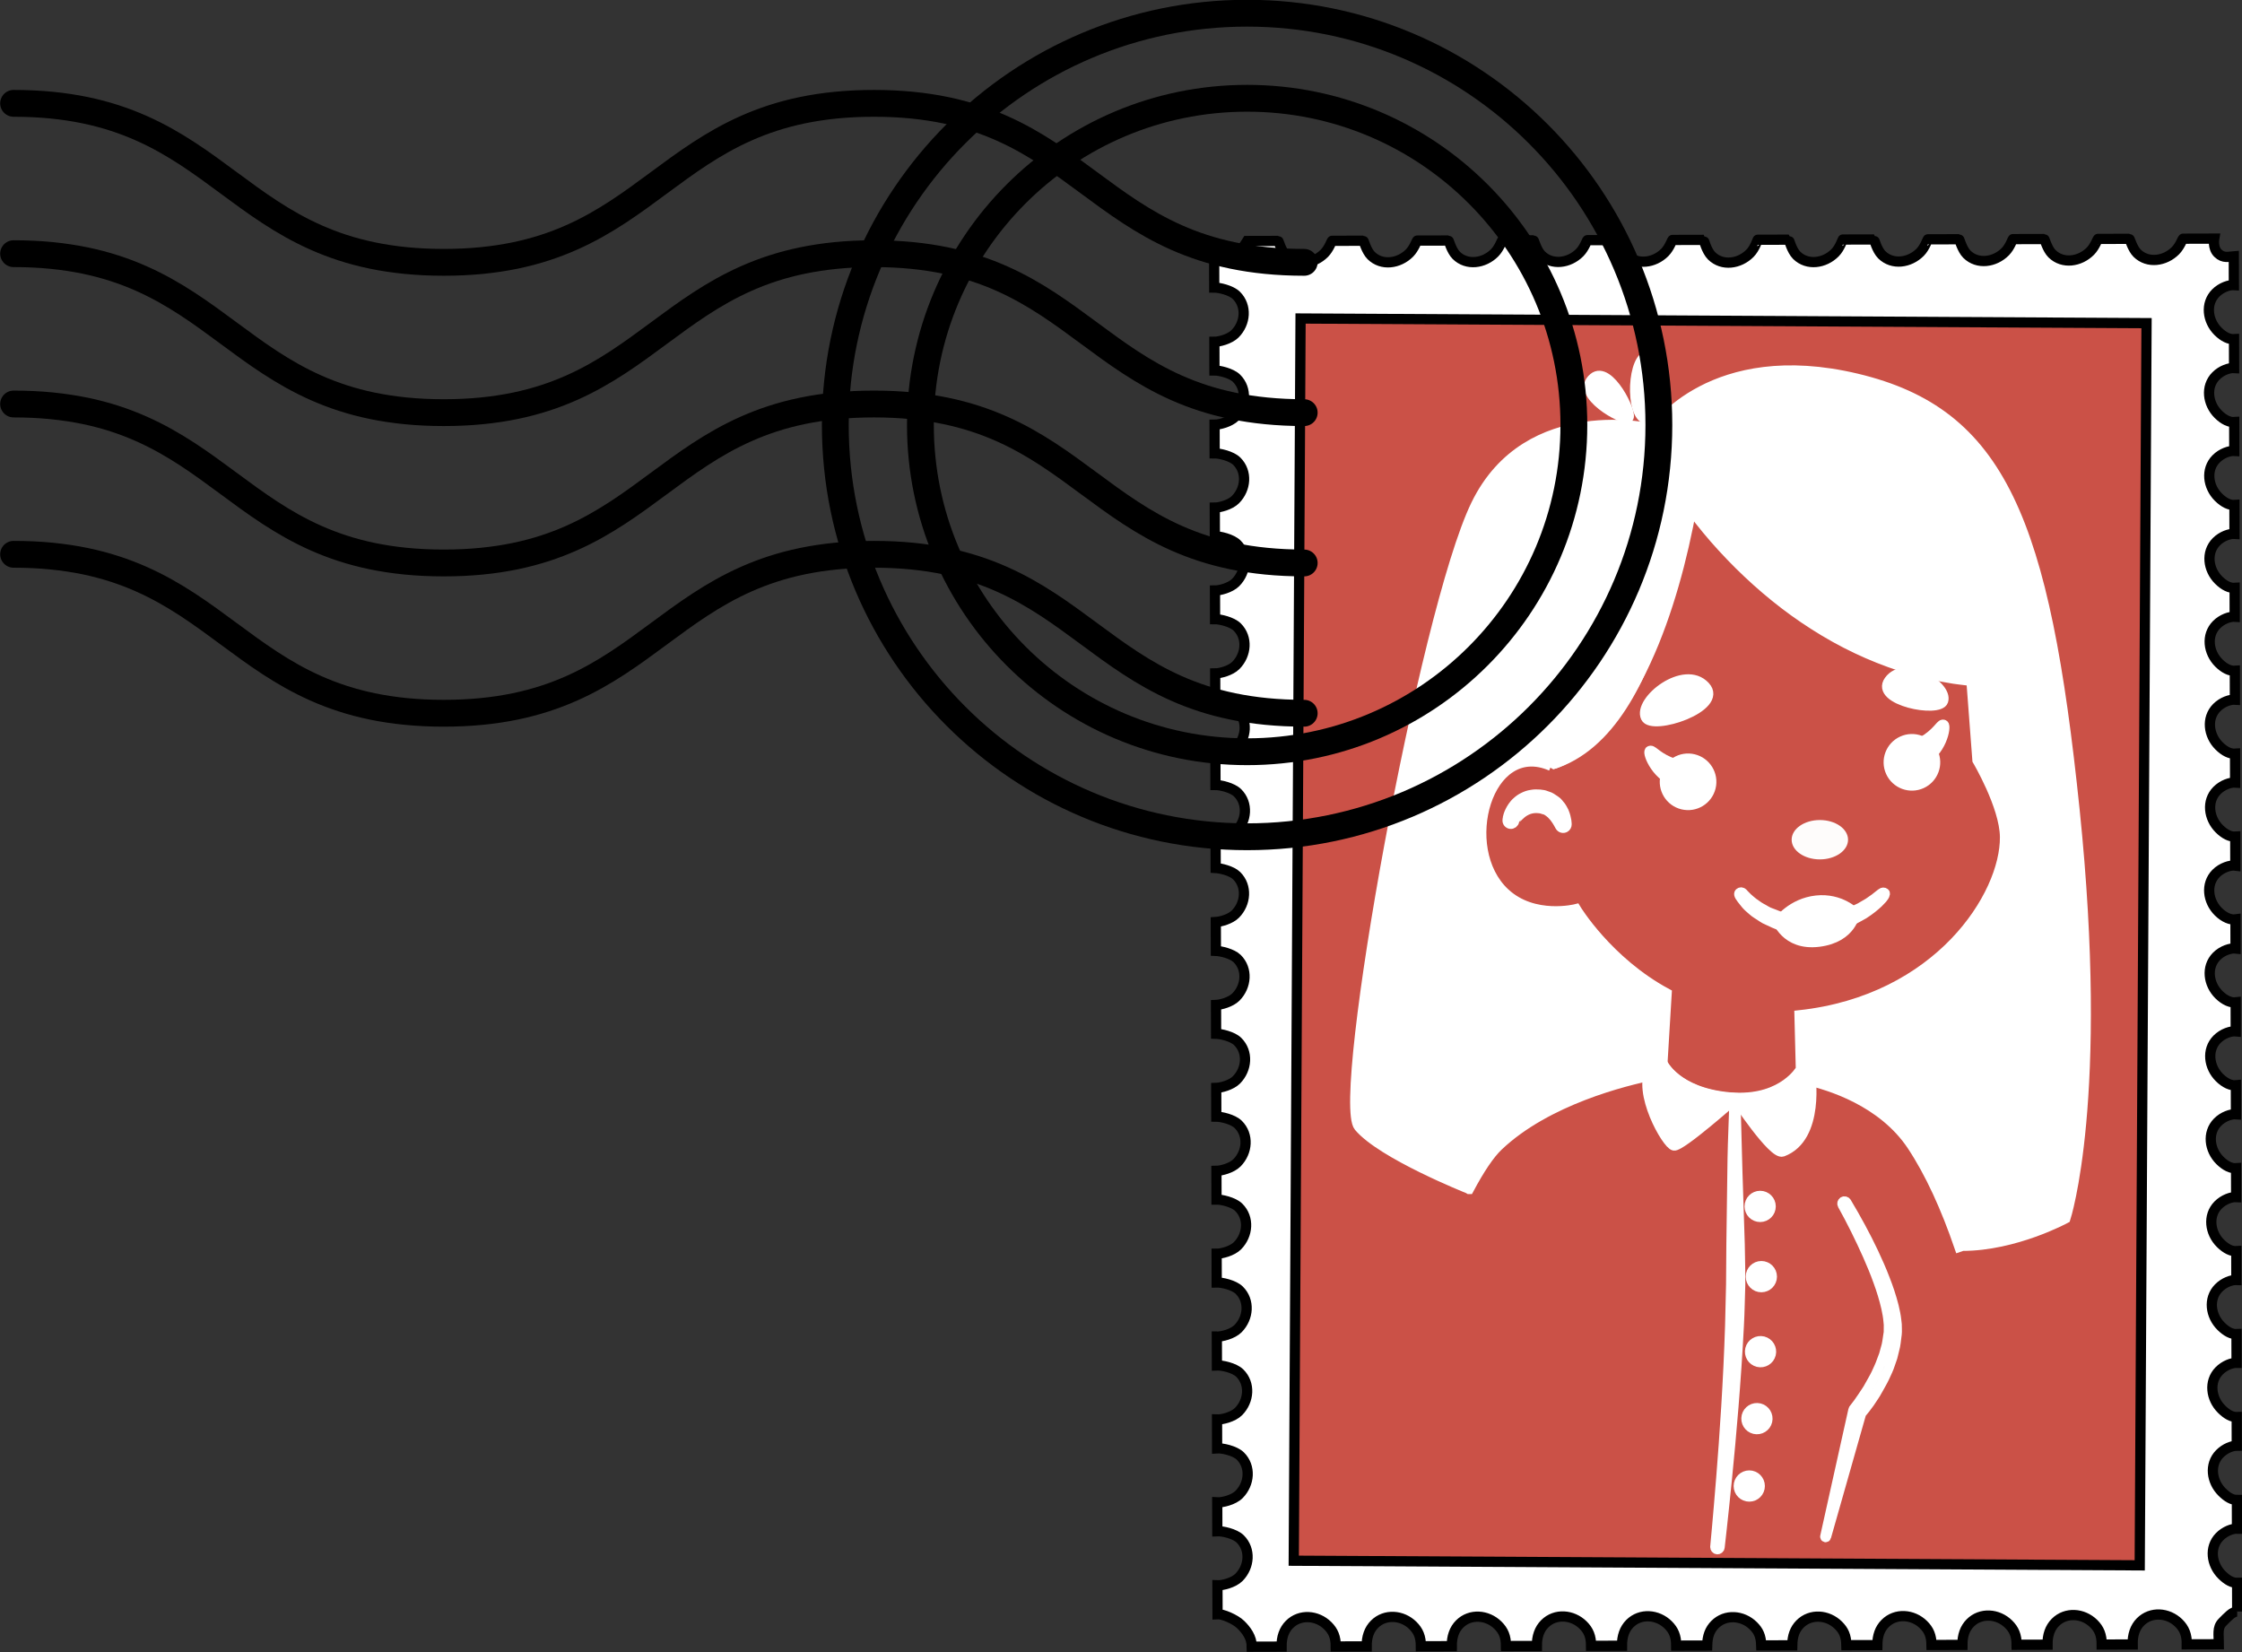<?xml version="1.0" encoding="UTF-8" standalone="no"?>
<!-- Created with Inkscape (http://www.inkscape.org/) -->

<svg
   xmlns:dc="http://purl.org/dc/elements/1.1/"
   xmlns:cc="http://creativecommons.org/ns#"
   xmlns:rdf="http://www.w3.org/1999/02/22-rdf-syntax-ns#"
   xmlns:svg="http://www.w3.org/2000/svg"
   xmlns="http://www.w3.org/2000/svg"
   xmlns:sodipodi="http://sodipodi.sourceforge.net/DTD/sodipodi-0.dtd"
   xmlns:inkscape="http://www.inkscape.org/namespaces/inkscape"
   width="77.364mm"
   height="57.006mm"
   viewBox="0 0 77.364 57.006"
   version="1.1"
   id="svg18293"
   inkscape:version="0.92.4 (5da689c313, 2019-01-14)"
   sodipodi:docname="stamp.svg">
  <rect x="0" y="0" width="77.364" height="57.006" fill="#333333" stroke="none"/>
  <defs
     id="defs18287" />
  <sodipodi:namedview
     id="base"
     pagecolor="#ffffff"
     bordercolor="#666666"
     borderopacity="1.0"
     inkscape:pageopacity="0.0"
     inkscape:pageshadow="2"
     inkscape:zoom="0.35"
     inkscape:cx="-121.42857"
     inkscape:cy="560"
     inkscape:document-units="mm"
     inkscape:current-layer="layer1"
     showgrid="false"
     inkscape:window-width="1920"
     inkscape:window-height="1017"
     inkscape:window-x="-8"
     inkscape:window-y="-8"
     inkscape:window-maximized="1" />
  <g
     inkscape:label="Calque 1"
     inkscape:groupmode="layer"
     id="layer1"
     transform="translate(0,-239.994)">
    <g
       transform="matrix(1,0,0,1,-2385.517,-103.231)"
       id="g9530-1"
       inkscape:export-xdpi="98.46994"
       inkscape:export-ydpi="98.46994">
      <g
         style="stroke:#000000;stroke-opacity:1"
         transform="matrix(0.343,-0.083,-0.083,-0.343,2462.715,398.83)"
         id="g23462-8-9-4">
        <path
           inkscape:connector-curvature="0"
           id="path23464-1-9-8"
           style="fill:#ffffff;fill-opacity:1;fill-rule:nonzero;stroke:#000000;stroke-opacity:1"
           d="m 0,0 0.653,2.726 c -0.455,0.101 -0.867,0.461 -1.256,1.09 -0.772,1.246 -0.594,2.93 0.651,3.702 0.636,0.394 1.387,0.479 1.838,0.363 l 0.653,2.728 c -0.453,0.108 -0.841,0.464 -1.224,1.083 -0.772,1.246 -0.594,2.93 0.651,3.702 0.627,0.388 1.355,0.481 1.808,0.373 l 0.653,2.726 c -0.456,0.101 -0.867,0.461 -1.256,1.09 -0.772,1.246 -0.594,2.93 0.651,3.702 0.636,0.394 1.387,0.479 1.838,0.363 l 0.654,2.732 c -0.457,0.092 -0.891,0.455 -1.286,1.094 -0.772,1.245 -0.594,2.93 0.651,3.701 0.646,0.4 1.418,0.478 1.867,0.353 l 0.656,2.739 c -0.459,0.083 -0.917,0.449 -1.319,1.098 -0.771,1.245 -0.594,2.93 0.652,3.701 0.655,0.406 1.451,0.476 1.898,0.343 l 0.657,2.744 c -0.461,0.076 -0.942,0.444 -1.35,1.102 -0.771,1.246 -0.594,2.931 0.652,3.702 0.665,0.412 1.482,0.475 1.927,0.333 l 0.658,2.75 c -0.463,0.066 -0.967,0.438 -1.381,1.106 -0.771,1.246 -0.594,2.931 0.652,3.702 0.674,0.418 1.514,0.474 1.957,0.323 l 0.66,2.755 c -0.465,0.058 -0.992,0.434 -1.412,1.111 -0.771,1.246 -0.594,2.93 0.652,3.702 0.684,0.424 1.546,0.472 1.987,0.312 l 0.661,2.762 c -0.468,0.048 -1.018,0.428 -1.444,1.115 -0.772,1.246 -0.594,2.93 0.652,3.702 0.693,0.43 1.578,0.472 2.017,0.302 l 0.659,2.754 c -0.46,0.08 -0.936,0.451 -1.34,1.109 -0.766,1.249 -0.582,2.932 0.667,3.698 0.658,0.404 1.457,0.47 1.903,0.333 l 0.657,2.744 c -0.46,0.079 -0.936,0.45 -1.34,1.109 -0.766,1.248 -0.582,2.932 0.667,3.698 0.658,0.404 1.457,0.47 1.903,0.332 l 0.657,2.744 c -0.46,0.08 -0.936,0.451 -1.34,1.109 -0.766,1.249 -0.582,2.932 0.667,3.698 0.658,0.404 1.457,0.47 1.903,0.333 l 0.657,2.744 c -0.46,0.079 -0.936,0.45 -1.34,1.109 -0.766,1.248 -0.582,2.931 0.667,3.698 0.658,0.404 1.457,0.47 1.903,0.332 l 0.657,2.744 c -0.46,0.08 -0.936,0.451 -1.34,1.109 -0.766,1.249 -0.582,2.932 0.667,3.698 0.658,0.405 1.457,0.47 1.903,0.333 l 0.657,2.744 c -0.46,0.079 -0.936,0.45 -1.34,1.109 -0.766,1.248 -0.582,2.932 0.667,3.698 0.658,0.404 1.457,0.47 1.903,0.332 l 0.657,2.744 c -0.46,0.08 -0.936,0.451 -1.34,1.109 -0.766,1.249 -0.582,2.932 0.667,3.698 0.658,0.404 1.457,0.47 1.903,0.333 l 0.657,2.744 c -0.46,0.079 -1.042,0.007 -1.446,0.665 -0.383,0.624 -0.012,1.463 -0.012,1.463 l -2.956,0.707 c -0.054,0.013 -0.453,-0.622 -0.996,-0.959 -1.246,-0.771 -2.934,-0.609 -3.706,0.637 -0.34,0.55 -0.358,1.533 -0.412,1.546 l -2.976,0.713 c -0.048,0.011 -0.454,-0.647 -1.007,-0.99 -1.245,-0.771 -2.934,-0.609 -3.705,0.637 -0.347,0.56 -0.36,1.566 -0.408,1.578 l -2.971,0.711 c -0.041,0.01 -0.453,-0.67 -1.016,-1.019 -1.246,-0.771 -2.934,-0.609 -3.706,0.637 -0.352,0.569 -0.361,1.599 -0.403,1.609 l -2.965,0.709 c -0.035,0.009 -0.454,-0.694 -1.027,-1.049 -1.245,-0.771 -2.934,-0.609 -3.705,0.637 -0.359,0.579 -0.364,1.632 -0.4,1.641 l -2.958,0.708 c -0.029,0.007 -0.455,-0.718 -1.037,-1.078 -1.246,-0.772 -2.934,-0.609 -3.706,0.636 -0.364,0.589 -0.366,1.665 -0.395,1.672 l -2.953,0.706 c -0.021,0.005 -0.455,-0.742 -1.047,-1.108 -1.245,-0.772 -2.934,-0.609 -3.705,0.636 -0.371,0.599 -0.37,1.698 -0.391,1.704 l -2.96,0.708 c -0.045,0.011 -0.458,-0.664 -1.021,-1.01 -1.248,-0.766 -2.935,-0.597 -3.701,0.652 -0.346,0.563 -0.356,1.573 -0.401,1.584 l -2.97,0.711 c -0.045,0.011 -0.458,-0.664 -1.021,-1.009 -1.249,-0.767 -2.935,-0.598 -3.702,0.651 -0.345,0.563 -0.355,1.573 -0.4,1.584 l -2.97,0.711 c -0.045,0.011 -0.458,-0.664 -1.021,-1.009 -1.249,-0.767 -2.935,-0.598 -3.702,0.651 -0.345,0.563 -0.355,1.574 -0.4,1.584 l -2.97,0.711 c -0.045,0.011 -0.458,-0.664 -1.021,-1.009 -1.249,-0.767 -2.936,-0.597 -3.702,0.651 -0.345,0.563 -0.355,1.574 -0.4,1.584 l -2.971,0.711 c -0.044,0.011 -0.458,-0.664 -1.02,-1.009 -1.249,-0.766 -2.936,-0.597 -3.702,0.652 -0.346,0.562 -0.356,1.573 -0.4,1.584 l -2.952,0.706 c 0,0 -0.744,-0.749 -1.368,-1.132 -0.625,-0.383 -1.728,0.083 -2.181,0.192 l -0.652,-2.723 c 0.453,-0.109 1.542,-0.636 1.925,-1.26 0.767,-1.249 0.235,-2.849 -1.014,-3.615 -0.624,-0.383 -1.693,-0.394 -2.146,-0.286 l -0.652,-2.723 c 0.453,-0.108 1.542,-0.635 1.925,-1.26 0.767,-1.248 0.235,-2.848 -1.014,-3.615 -0.624,-0.383 -1.693,-0.393 -2.146,-0.285 l -0.652,-2.723 c 0.453,-0.109 1.542,-0.636 1.925,-1.26 0.767,-1.249 0.235,-2.849 -1.014,-3.615 -0.624,-0.384 -1.693,-0.394 -2.146,-0.286 l -0.652,-2.723 c 0.453,-0.108 1.542,-0.635 1.926,-1.26 0.766,-1.249 0.234,-2.848 -1.015,-3.615 -0.624,-0.383 -1.693,-0.394 -2.146,-0.285 l -0.652,-2.723 c 0.453,-0.109 1.542,-0.636 1.926,-1.26 0.766,-1.249 0.234,-2.849 -1.015,-3.615 -0.624,-0.384 -1.693,-0.394 -2.146,-0.286 l -0.652,-2.723 c 0.453,-0.108 1.542,-0.635 1.926,-1.26 0.766,-1.248 0.234,-2.848 -1.015,-3.615 -0.624,-0.383 -1.693,-0.394 -2.146,-0.285 l -0.652,-2.724 c 0.453,-0.108 1.542,-0.635 1.926,-1.259 0.766,-1.249 0.234,-2.849 -1.015,-3.615 -0.624,-0.384 -1.693,-0.394 -2.146,-0.286 l -0.654,-2.734 c 0.447,-0.134 1.452,-0.628 1.815,-1.214 0.771,-1.246 0.246,-2.847 -1,-3.619 -0.592,-0.366 -1.586,-0.389 -2.046,-0.306 l -0.656,-2.741 c 0.449,-0.128 1.477,-0.63 1.846,-1.225 0.771,-1.246 0.246,-2.847 -1,-3.618 -0.602,-0.373 -1.62,-0.393 -2.077,-0.303 l -0.655,-2.735 c 0.45,-0.12 1.5,-0.63 1.875,-1.235 0.772,-1.245 0.246,-2.847 -0.999,-3.618 -0.612,-0.379 -1.653,-0.395 -2.109,-0.299 l -0.653,-2.729 c 0.452,-0.112 1.524,-0.63 1.905,-1.245 0.772,-1.245 0.246,-2.847 -0.999,-3.618 -0.622,-0.385 -1.687,-0.399 -2.141,-0.294 l -0.652,-2.725 c 0.454,-0.104 1.549,-0.629 1.935,-1.253 0.772,-1.246 0.246,-2.847 -0.999,-3.619 -0.631,-0.391 -1.718,-0.397 -2.17,-0.285 l -0.653,-2.729 c 0.456,-0.097 1.574,-0.624 1.966,-1.258 0.772,-1.246 0.247,-2.847 -0.999,-3.619 -0.641,-0.397 -1.75,-0.395 -2.2,-0.275 l -0.655,-2.735 c 0.458,-0.088 1.599,-0.618 1.998,-1.262 0.771,-1.246 0.246,-2.847 -1,-3.619 -0.65,-0.402 -1.781,-0.393 -2.23,-0.264 l -0.656,-2.741 c 0.46,-0.08 1.625,-0.613 2.03,-1.267 0.771,-1.246 0.246,-2.847 -1,-3.618 -0.66,-0.409 -1.814,-0.393 -2.26,-0.255 l -0.656,-2.741 c 0.458,-0.088 1.599,-0.618 1.998,-1.262 0.771,-1.246 0.246,-2.847 -1,-3.619 -0.65,-0.402 -1.781,-0.393 -2.23,-0.264 L -96.965,23.2 c 0.46,-0.08 1.562,-0.879 1.966,-1.533 0.388,-0.626 0.759,-1.44 0.542,-2.347 l 2.829,-0.677 c 0.212,0.908 0.628,1.54 1.258,1.926 1.249,0.767 2.851,0.243 3.617,-1.006 0.386,-0.629 0.503,-1.249 0.282,-2.154 l 2.936,-0.703 c 0.213,0.907 0.629,1.54 1.258,1.926 1.249,0.766 2.851,0.243 3.617,-1.006 0.387,-0.63 0.503,-1.249 0.282,-2.154 l 2.936,-0.703 c 0.213,0.907 0.629,1.54 1.258,1.926 1.249,0.766 2.851,0.243 3.617,-1.006 0.387,-0.63 0.503,-1.249 0.282,-2.154 l 2.936,-0.703 c 0.213,0.907 0.629,1.539 1.259,1.926 1.248,0.766 2.85,0.242 3.617,-1.006 0.386,-0.63 0.502,-1.249 0.281,-2.154 l 2.937,-0.703 c 0.212,0.907 0.628,1.539 1.258,1.926 1.248,0.766 2.85,0.242 3.617,-1.006 0.386,-0.63 0.503,-1.249 0.282,-2.155 l 2.943,-0.704 c 0.239,0.901 0.625,1.449 1.216,1.815 1.246,0.771 2.849,0.254 3.621,-0.992 0.37,-0.597 0.501,-1.143 0.306,-2.054 l 2.948,-0.706 c 0.231,0.903 0.625,1.474 1.226,1.846 1.245,0.771 2.849,0.254 3.62,-0.992 0.376,-0.607 0.505,-1.176 0.303,-2.086 l 2.941,-0.704 c 0.225,0.904 0.626,1.497 1.236,1.874 1.246,0.772 2.849,0.255 3.621,-0.991 0.382,-0.617 0.507,-1.209 0.298,-2.117 l 2.936,-0.703 c 0.216,0.907 0.626,1.521 1.246,1.905 1.245,0.772 2.849,0.255 3.62,-0.991 0.388,-0.626 0.509,-1.242 0.292,-2.148 l 2.936,-0.703 c 0.209,0.908 0.623,1.545 1.252,1.935 1.246,0.772 2.849,0.255 3.621,-0.991 0.394,-0.636 0.506,-1.273 0.281,-2.178 l 2.942,-0.704 c 0.201,0.91 0.618,1.571 1.257,1.967 1.245,0.772 2.849,0.255 3.62,-0.991 0.4,-0.646 0.505,-1.306 0.272,-2.208 l 3.048,-0.73 c 0.217,0.906 0.212,1.619 0.832,2.003 C -1.038,-0.3 -0.453,0.108 0,0" />
      </g>
      <path
         d="m 2459.352,397.237 -29.192,-0.16 0.235,-42.862 29.192,0.16 z"
         style="fill:#cb5147;fill-opacity:1;fill-rule:nonzero;stroke:#000000;stroke-width:0.353;stroke-opacity:1"
         id="path23468-2-5-2"
         inkscape:connector-curvature="0" />
      <g
         style="fill:#ffffff;fill-opacity:1;stroke:#ffffff;stroke-opacity:1"
         transform="matrix(-0.328,0,0,-0.328,2453.563,366.549)"
         id="g792-2-8-4-3-7-1-2">
        <path
           inkscape:connector-curvature="0"
           id="path794-1-0-5-0-8-7-5"
           style="fill:#ffffff;fill-opacity:1;fill-rule:nonzero;stroke:#ffffff;stroke-opacity:1"
           d="m 0,0 0.039,-0.328 -0.646,-8.53 c 0,0 -2.861,-4.821 -2.899,-8.058 -0.068,-6.231 7.1,-17.408 22.084,-18.799 l -0.019,-0.194 -0.164,-6.444 c 0,0 -0.376,-0.047 -1.004,-0.183 -2.3,-0.512 -7.962,-2.203 -11.073,-6.898 -1.892,-2.859 -3.536,-6.472 -4.975,-10.665 l -0.337,0.116 c -5.555,0 -10.868,2.898 -10.868,2.898 0,0 -4.107,12.559 -0.967,42.99 3.14,30.432 7.729,41.783 22.944,45.406 15.215,3.622 21.254,-5.314 21.254,-5.314 0,0 13.36,3.304 18.838,-7.97 5.478,-11.274 14.732,-62.553 12.317,-65.451 -2.415,-2.898 -11.515,-6.521 -11.515,-6.521 l -0.096,-0.058 h -0.011 c -1.121,2.106 -2.173,3.69 -3.11,4.569 -5.081,4.802 -13.265,6.831 -16.375,7.449 -0.792,0.164 -1.256,0.232 -1.256,0.232 l -0.482,7.98 -0.088,0.173 c 6.501,3.314 9.99,9.12 9.99,9.12 0,0 4.453,-1.14 7.486,1.69 5.034,4.696 1.787,16.211 -4.849,13.312 l -0.059,0.136 C 31.784,-5.632 30.084,20.104 30.084,20.104 30.084,20.104 19.515,2.174 0,0" />
      </g>
      <g
         style="fill:#cb5147;fill-opacity:1;stroke:#ffffff;stroke-opacity:1"
         transform="matrix(-0.328,0,0,-0.328,2439.038,369.662)"
         id="g796-9-3-5-7-2-5-7">
        <path
           inkscape:connector-curvature="0"
           id="path798-3-4-9-8-4-2-8"
           style="fill:#cb5147;fill-opacity:1;fill-rule:nonzero;stroke:#ffffff;stroke-opacity:1"
           d="m 0,0 -0.059,0.136 c -12.375,3.709 -14.075,29.446 -14.075,29.446 0,0 -10.569,-17.931 -30.084,-20.104 l 0.039,-0.329 -0.646,-8.53 c 0,0 -2.861,-4.821 -2.899,-8.057 -0.067,-6.165 6.961,-17.154 21.62,-18.736 l -0.145,-5.699 c 0,0 1.77,-3.173 6.865,-2.97 0.214,0.01 0.418,0.021 0.641,0.041 5.595,0.509 6.988,3.56 6.988,3.56 l -0.445,7.354 c 6.221,3.344 9.563,8.886 9.563,8.886 0,0 4.453,-1.141 7.487,1.69 C 9.883,-8.617 6.637,2.899 0,0" />
      </g>
      <g
         style="fill:#ffffff;fill-opacity:1;stroke:#ffffff;stroke-opacity:1"
         transform="matrix(-0.328,0,0,-0.328,2454.407,366.439)"
         id="g816-9-6-2-1-0-5-3">
        <path
           inkscape:connector-curvature="0"
           id="path818-5-0-1-0-4-5-3"
           style="fill:#ffffff;fill-opacity:1;fill-rule:nonzero;stroke:#ffffff;stroke-opacity:1"
           d="m 0,0 c 0.837,0.047 1.657,0.118 2.454,0.218 0.785,0.13 1.658,0.217 2.432,0.399 0.795,0.148 1.587,0.341 2.377,0.556 0.788,0.212 1.567,0.459 2.339,0.726 3.082,1.082 6.009,2.583 8.71,4.416 2.711,1.821 5.197,3.972 7.458,6.328 1.128,1.18 2.205,2.411 3.209,3.695 0.502,0.642 0.992,1.294 1.471,1.949 0.471,0.653 0.94,1.344 1.357,1.983 l 0.036,0.056 c 0.294,0.45 0.898,0.577 1.349,0.283 0.262,-0.171 0.415,-0.452 0.44,-0.742 v -0.001 c 0.106,-1.354 0.276,-2.753 0.472,-4.127 0.2,-1.378 0.433,-2.753 0.705,-4.12 0.542,-2.735 1.228,-5.445 2.13,-8.082 0.907,-2.632 2.023,-5.207 3.54,-7.545 1.515,-2.314 3.498,-4.435 6.094,-5.568 0.012,-0.005 0.017,-0.019 0.012,-0.03 -0.005,-0.012 -0.018,-0.018 -0.029,-0.013 -2.671,0.985 -4.83,3.035 -6.509,5.311 -1.685,2.299 -2.974,4.863 -4.049,7.492 -1.072,2.635 -1.928,5.352 -2.639,8.104 -0.354,1.377 -0.672,2.762 -0.955,4.157 -0.281,1.4 -0.532,2.784 -0.729,4.228 v 0.002 L 33.5,19.272 C 33.051,18.491 32.575,17.81 32.073,17.115 31.574,16.425 31.058,15.751 30.512,15.102 29.432,13.793 28.282,12.547 27.081,11.354 24.674,8.973 22.04,6.813 19.178,4.997 16.326,3.169 13.244,1.69 10.02,0.652 9.213,0.396 8.397,0.161 7.575,-0.038 6.755,-0.238 5.926,-0.417 5.08,-0.552 4.228,-0.724 3.438,-0.777 2.579,-0.895 1.722,-0.979 0.884,-1.027 0.059,-1.053 H 0.046 c -0.291,-0.009 -0.534,0.22 -0.543,0.511 C -0.506,-0.256 -0.284,-0.016 0,0" />
      </g>
      <g
         style="fill:#ffffff;fill-opacity:1;stroke:#ffffff;stroke-opacity:1"
         transform="matrix(-0.328,0,0,-0.328,2437.776,371.559)"
         id="g820-8-4-6-3-2-1-6">
        <path
           inkscape:connector-curvature="0"
           id="path822-4-5-3-4-8-7-2"
           style="fill:#ffffff;fill-opacity:1;fill-rule:nonzero;stroke:#ffffff;stroke-opacity:1"
           d="m 0,0 c -0.002,0.011 -0.06,0.072 -0.18,0.222 -0.111,0.147 -0.303,0.336 -0.526,0.529 -0.46,0.397 -1.088,0.667 -1.825,0.588 L -2.671,1.324 -2.741,1.317 -2.776,1.314 -2.794,1.312 H -2.796 C -2.818,1.307 -2.613,1.36 -2.701,1.337 L -2.707,1.335 -2.718,1.332 -3.057,1.225 C -3.149,1.186 -3.324,1.167 -3.351,1.123 -3.399,1.084 -3.45,1.052 -3.505,1.023 -3.612,0.997 -3.746,0.831 -3.868,0.75 -3.985,0.642 -4.081,0.509 -4.187,0.403 -4.366,0.157 -4.521,-0.063 -4.606,-0.233 c -0.089,-0.17 -0.138,-0.25 -0.138,-0.25 l -0.037,-0.063 c -0.114,-0.189 -0.358,-0.251 -0.547,-0.138 -0.125,0.075 -0.194,0.208 -0.193,0.344 0,0 0,0.153 0.031,0.384 0.041,0.231 0.107,0.565 0.271,0.951 0.103,0.183 0.192,0.399 0.346,0.597 0.183,0.191 0.284,0.416 0.581,0.599 0.269,0.195 0.578,0.387 0.768,0.431 l 0.336,0.117 0.009,0.004 0.11,0.028 0.026,0.005 0.054,0.008 0.107,0.015 0.216,0.03 c 0.29,0.026 0.593,0.023 0.889,-0.033 C -1.482,2.758 -1.193,2.654 -0.939,2.525 -0.68,2.406 -0.454,2.241 -0.269,2.07 -0.075,1.905 0.077,1.723 0.197,1.548 0.68,0.845 0.741,0.275 0.74,0.275 L 0.759,0.106 C 0.781,-0.104 0.629,-0.293 0.418,-0.315 0.217,-0.337 0.034,-0.197 0,0" />
      </g>
      <g
         style="fill:#ffffff;fill-opacity:1;stroke:#ffffff;stroke-opacity:1"
         transform="matrix(-0.328,0,0,-0.328,2444.557,370.392)"
         id="g856-5-8-3-5-6-2-8-3">
        <path
           inkscape:connector-curvature="0"
           id="path858-9-4-0-4-1-2-8-1"
           style="fill:#ffffff;fill-opacity:1;fill-rule:nonzero;stroke:#ffffff;stroke-opacity:1"
           d="M 0,0 C -0.322,1.331 0.498,2.669 1.828,2.991 3.158,3.313 4.499,2.496 4.819,1.165 5.141,-0.165 4.324,-1.507 2.993,-1.827 1.662,-2.149 0.323,-1.331 0,0" />
      </g>
      <g
         style="fill:#ffffff;fill-opacity:1;stroke:#ffffff;stroke-opacity:1"
         transform="matrix(-0.328,0,0,-0.328,2443.697,369.626)"
         id="g860-5-5-0-8-2-4-0-3">
        <path
           inkscape:connector-curvature="0"
           id="path862-8-6-6-99-0-7-0-8"
           style="fill:#ffffff;fill-opacity:1;fill-rule:nonzero;stroke:#ffffff;stroke-opacity:1"
           d="M 0,0 C 0,0 1.025,0.05 1.828,0.408 3.263,1.049 3.563,1.733 3.849,1.504 4.135,1.28 3.046,-1.437 0.725,-1.9 0.725,-1.9 -0.167,-0.534 0,0" />
      </g>
      <g
         style="fill:#ffffff;fill-opacity:1;stroke:#ffffff;stroke-opacity:1"
         transform="matrix(-0.328,0,0,-0.328,2450.752,369.867)"
         id="g864-2-1-4-9-1-7-1-6">
        <path
           inkscape:connector-curvature="0"
           id="path866-5-4-7-33-1-7-9-8"
           style="fill:#ffffff;fill-opacity:1;fill-rule:nonzero;stroke:#ffffff;stroke-opacity:1"
           d="M 0,0 C 0.571,1.246 0.021,2.716 -1.223,3.286 -2.468,3.854 -3.938,3.308 -4.507,2.063 -5.077,0.82 -4.529,-0.654 -3.286,-1.223 -2.039,-1.792 -0.569,-1.245 0,0" />
      </g>
      <g
         style="fill:#ffffff;fill-opacity:1;stroke:#ffffff;stroke-opacity:1"
         transform="matrix(-0.328,0,0,-0.328,2451.449,368.951)"
         id="g868-7-6-3-7-9-7-1-8">
        <path
           inkscape:connector-curvature="0"
           id="path870-8-4-2-1-3-9-2-7"
           style="fill:#ffffff;fill-opacity:1;fill-rule:nonzero;stroke:#ffffff;stroke-opacity:1"
           d="M 0,0 C 0,0 -0.995,0.245 -1.716,0.75 -3,1.653 -3.168,2.382 -3.491,2.211 c -0.322,-0.166 0.227,-3.04 2.419,-3.938 0,0 1.134,1.171 1.072,1.727" />
      </g>
      <g
         style="fill:#ffffff;fill-opacity:1;stroke:#ffffff;stroke-opacity:1"
         transform="matrix(-0.328,0,0,-0.328,2444.361,366.903)"
         id="g872-0-8-7-2-1-5-4-0">
        <path
           inkscape:connector-curvature="0"
           id="path874-4-4-9-8-0-9-1-8"
           style="fill:#ffffff;fill-opacity:1;fill-rule:nonzero;stroke:#ffffff;stroke-opacity:1"
           d="M 0,0 C 2.21,2.399 7.125,-1.511 6.284,-3.296 5.604,-4.737 -2.05,-2.224 0,0" />
      </g>
      <g
         style="fill:#ffffff;fill-opacity:1;stroke:#ffffff;stroke-opacity:1"
         transform="matrix(-0.328,0,0,-0.328,2450.694,366.709)"
         id="g876-7-6-0-3-3-5-8-5">
        <path
           inkscape:connector-curvature="0"
           id="path878-0-0-9-5-3-0-1-9"
           style="fill:#ffffff;fill-opacity:1;fill-rule:nonzero;stroke:#ffffff;stroke-opacity:1"
           d="M 0,0 C -1.634,2.298 -6.276,-0.523 -5.748,-2.145 -5.32,-3.456 1.518,-2.132 0,0" />
      </g>
      <g
         style="fill:#ffffff;fill-opacity:1;stroke:#ffffff;stroke-opacity:1"
         transform="matrix(-0.328,0,0,-0.328,2441.713,357.647)"
         id="g904-4-7-8-3-8-3-6-3">
        <path
           inkscape:connector-curvature="0"
           id="path906-6-2-7-5-3-6-9-1"
           style="fill:#ffffff;fill-opacity:1;fill-rule:nonzero;stroke:#ffffff;stroke-opacity:1"
           d="M 0,0 C -0.519,0.381 2.025,5.621 3.698,4.237 5.785,2.516 0.521,-0.382 0,0" />
      </g>
      <g
         style="fill:#ffffff;fill-opacity:1;stroke:#ffffff;stroke-opacity:1"
         transform="matrix(-0.328,0,0,-0.328,2442.218,357.647)"
         id="g908-0-9-6-7-0-2-3-9">
        <path
           inkscape:connector-curvature="0"
           id="path910-5-4-4-7-7-5-7-7"
           style="fill:#ffffff;fill-opacity:1;fill-rule:nonzero;stroke:#ffffff;stroke-opacity:1"
           d="M 0,0 C -0.635,-0.439 -2.983,5.455 -0.981,6.473 1.019,7.49 1.521,1.049 0,0" />
      </g>
      <g
         style="fill:#ffffff;fill-opacity:1;stroke:#ffffff;stroke-opacity:1"
         transform="matrix(-0.328,0,0,-0.328,2445.405,381.135)"
         id="g968-4-4-39-1-9-0-3">
        <path
           inkscape:connector-curvature="0"
           id="path970-0-9-7-3-8-3-4"
           style="fill:#ffffff;fill-opacity:1;fill-rule:nonzero;stroke:#ffffff;stroke-opacity:1"
           d="m 0,0 c 0,0 -3.937,-5.981 -4.953,-5.595 -4.007,1.506 -2.93,8.26 -2.93,8.26 l -0.041,0.193 c 0.662,0.142 1.059,0.193 1.059,0.193 0,0 1.769,-3.174 6.865,-2.97 z" />
      </g>
      <g
         style="fill:#ffffff;fill-opacity:1;stroke:#ffffff;stroke-opacity:1"
         transform="matrix(-0.328,0,0,-0.328,2445.195,381.095)"
         id="g972-2-6-6-2-8-9-4">
        <path
           inkscape:connector-curvature="0"
           id="path974-0-0-8-6-0-0-5"
           style="fill:#ffffff;fill-opacity:1;fill-rule:nonzero;stroke:#ffffff;stroke-opacity:1"
           d="m 0,0 c 5.595,0.508 6.988,3.56 6.988,3.56 0,0 0.49,-0.072 1.323,-0.245 L 8.26,3.051 c 1.526,-2.41 -1.648,-8.005 -2.421,-8.137 -0.753,-0.122 -6.48,4.964 -6.48,4.964 v 0.081 C -0.427,-0.031 -0.223,-0.021 0,0" />
      </g>
      <g
         style="fill:#280b0b;stroke:#ffffff;stroke-opacity:1"
         transform="matrix(-0.328,0,0,-0.328,2449.089,384.797)"
         id="g980-9-8-6-5-5-2-4-1">
        <path
           inkscape:connector-curvature="0"
           id="path982-5-3-6-7-2-8-7-7"
           style="fill:#280b0b;fill-opacity:1;fill-rule:nonzero;stroke:#ffffff;stroke-opacity:1"
           d="m 0,0 c -0.963,-1.727 -1.84,-3.509 -2.646,-5.312 -0.395,-0.905 -0.783,-1.813 -1.11,-2.74 -0.34,-0.923 -0.628,-1.861 -0.844,-2.804 -0.101,-0.474 -0.193,-0.946 -0.229,-1.417 -0.038,-0.238 -0.039,-0.469 -0.03,-0.698 l 0.002,-0.345 c -0.013,-0.058 0.028,-0.228 0.039,-0.336 0.08,-0.487 0.124,-1.004 0.271,-1.434 l 0.184,-0.673 0.252,-0.673 c 0.155,-0.453 0.369,-0.886 0.568,-1.325 0.189,-0.4 0.471,-0.859 0.701,-1.285 0.232,-0.453 0.521,-0.809 0.777,-1.219 0.26,-0.394 0.555,-0.802 0.842,-1.163 v -0.001 l 0.028,-0.035 c 0.037,-0.048 0.062,-0.104 0.074,-0.16 l 2.953,-13.279 c 0.009,-0.042 -0.018,-0.084 -0.06,-0.094 -0.041,-0.009 -0.081,0.016 -0.092,0.055 l -3.721,13.085 0.102,-0.194 -10e-4,0.001 c -0.346,0.406 -0.649,0.795 -0.95,1.221 -0.272,0.431 -0.603,0.861 -0.825,1.296 -0.242,0.448 -0.486,0.837 -0.726,1.333 -0.21,0.468 -0.447,0.925 -0.601,1.418 l -0.253,0.731 -0.19,0.771 c -0.153,0.523 -0.177,1.004 -0.247,1.5 -0.012,0.138 -0.04,0.212 -0.038,0.404 l 0.004,0.401 c -0.002,0.269 0.007,0.534 0.053,0.789 0.054,0.522 0.163,1.023 0.282,1.52 0.251,0.99 0.572,1.95 0.941,2.885 0.357,0.942 0.772,1.855 1.193,2.763 0.856,1.811 1.815,3.563 2.842,5.281 0.075,0.125 0.236,0.165 0.361,0.09 C 0.029,0.284 0.068,0.124 0,0" />
      </g>
      <g
         style="fill:#ffffff;fill-opacity:1;stroke:#ffffff;stroke-opacity:1"
         transform="matrix(-0.328,0,0,-0.328,2445.354,381.302)"
         id="g1000-3-6-1-9-6-1-1-3">
        <path
           inkscape:connector-curvature="0"
           id="path1002-4-6-4-4-0-8-9-0"
           style="fill:#ffffff;fill-opacity:1;fill-rule:nonzero;stroke:#ffffff;stroke-opacity:1"
           d="m 0,0 c 0,0 0.026,-0.73 0.073,-2.008 0.046,-1.278 0.118,-3.102 0.136,-5.296 0.03,-2.194 0.065,-4.754 0.103,-7.497 0.01,-1.366 0.021,-2.777 0.031,-4.211 0.035,-1.429 0.069,-2.883 0.104,-4.335 0.184,-5.826 0.584,-11.653 0.934,-16.018 0.349,-4.364 0.631,-7.27 0.631,-7.27 0.014,-0.145 -0.092,-0.274 -0.237,-0.288 -0.143,-0.014 -0.27,0.09 -0.287,0.232 0,0 -0.339,2.904 -0.774,7.267 -0.436,4.363 -0.95,10.189 -1.249,16.037 -0.081,1.463 -0.096,2.935 -0.147,4.379 -0.009,1.446 0.037,2.844 0.056,4.233 0.088,2.733 0.17,5.285 0.24,7.472 0.119,4.382 0.199,7.302 0.199,7.302 0,0.052 0.043,0.093 0.096,0.091 C -0.041,0.089 -0.002,0.049 0,0" />
      </g>
      <g
         style="fill:#ffffff;fill-opacity:1;stroke:#ffffff;stroke-opacity:1"
         transform="matrix(-0.328,0,0,-0.328,2445.92,387.275)"
         id="g1004-7-2-4-6-9-2-5-8">
        <path
           inkscape:connector-curvature="0"
           id="path1006-5-8-2-4-8-5-4-1"
           style="fill:#ffffff;fill-opacity:1;fill-rule:nonzero;stroke:#ffffff;stroke-opacity:1"
           d="m 0,0 c 0,0.631 -0.513,1.144 -1.145,1.144 -0.63,0 -1.143,-0.513 -1.143,-1.144 0,-0.632 0.513,-1.145 1.143,-1.145 C -0.513,-1.145 0,-0.632 0,0" />
      </g>
      <g
         style="fill:#ffffff;fill-opacity:1;stroke:#ffffff;stroke-opacity:1"
         transform="matrix(-0.328,0,0,-0.328,2445.879,384.852)"
         id="g1008-2-2-6-9-0-6-1-7">
        <path
           inkscape:connector-curvature="0"
           id="path1010-6-5-6-3-6-2-6-7"
           style="fill:#ffffff;fill-opacity:1;fill-rule:nonzero;stroke:#ffffff;stroke-opacity:1"
           d="m 0,0 c 0,0.632 -0.512,1.145 -1.144,1.145 -0.631,0 -1.144,-0.513 -1.144,-1.145 0,-0.631 0.513,-1.144 1.144,-1.144 C -0.512,-1.144 0,-0.631 0,0" />
      </g>
      <g
         style="fill:#ffffff;fill-opacity:1;stroke:#ffffff;stroke-opacity:1"
         transform="matrix(-0.328,0,0,-0.328,2445.903,389.774)"
         id="g1012-3-1-0-2-3-9-4-9">
        <path
           inkscape:connector-curvature="0"
           id="path1014-4-2-7-2-8-9-2-9"
           style="fill:#ffffff;fill-opacity:1;fill-rule:nonzero;stroke:#ffffff;stroke-opacity:1"
           d="M 0,0 C -0.15,0.613 -0.771,0.988 -1.385,0.837 -1.997,0.685 -2.373,0.065 -2.221,-0.548 -2.07,-1.162 -1.449,-1.537 -0.836,-1.385 -0.223,-1.234 0.152,-0.614 0,0" />
      </g>
      <g
         style="fill:#ffffff;fill-opacity:1;stroke:#ffffff;stroke-opacity:1"
         transform="matrix(-0.328,0,0,-0.328,2445.768,392.162)"
         id="g1016-4-9-3-2-4-6-8-0">
        <path
           inkscape:connector-curvature="0"
           id="path1018-2-7-7-3-4-1-1-7"
           style="fill:#ffffff;fill-opacity:1;fill-rule:nonzero;stroke:#ffffff;stroke-opacity:1"
           d="m 0,0 c -0.021,0.631 -0.551,1.126 -1.183,1.105 -0.63,-0.022 -1.126,-0.552 -1.103,-1.183 0.02,-0.631 0.551,-1.126 1.182,-1.105 C -0.473,-1.161 0.022,-0.631 0,0" />
      </g>
      <g
         style="fill:#ffffff;fill-opacity:1;stroke:#ffffff;stroke-opacity:1"
         transform="matrix(-0.328,0,0,-0.328,2445.503,394.5)"
         id="g1020-8-6-4-7-2-5-4-1">
        <path
           inkscape:connector-curvature="0"
           id="path1022-2-4-2-14-1-9-7-7"
           style="fill:#ffffff;fill-opacity:1;fill-rule:nonzero;stroke:#ffffff;stroke-opacity:1"
           d="m 0,0 c 0,0.632 -0.513,1.145 -1.145,1.145 -0.63,0 -1.143,-0.513 -1.143,-1.145 0,-0.631 0.513,-1.144 1.143,-1.144 C -0.513,-1.144 0,-0.631 0,0" />
      </g>
      <g
         style="fill:#ffffff;fill-opacity:1;stroke:#ffffff;stroke-opacity:1"
         transform="matrix(0.931,0,0,0.931,2395.568,86.056)"
         id="g12735-7-4-5-7-9-5">
        <g
           style="fill:#ffffff;fill-opacity:1;stroke:#ffffff;stroke-opacity:1"
           id="g896-6-3-1-4-6-8-2-3"
           transform="matrix(-0.353,0,0,-0.353,55.129,310.361)">
          <path
             d="m 0,0 c 0,0 -3.1,-0.603 -4.669,-0.321 -1.57,0.281 -3.381,1.166 -3.381,1.166 0,0 1.529,1.611 4.106,1.329 C -1.368,1.892 0,0 0,0"
             style="fill:#ffffff;fill-opacity:1;fill-rule:nonzero;stroke:#ffffff;stroke-opacity:1"
             id="path898-5-7-7-7-4-6-7-3"
             inkscape:connector-curvature="0" />
        </g>
        <g
           style="fill:#ffffff;fill-opacity:1;stroke:#ffffff;stroke-opacity:1"
           id="g900-8-4-9-3-4-3-4-2"
           transform="matrix(-0.353,0,0,-0.353,57.969,310.063)">
          <path
             d="m 0,0 c 0,0 0.281,-2.616 3.823,-3.059 3.542,-0.443 4.428,2.375 4.428,2.375 0,0 -2.255,-0.765 -4.428,-0.483 C 2.234,-0.96 0,0 0,0"
             style="fill:#ffffff;fill-opacity:1;fill-rule:nonzero;stroke:#ffffff;stroke-opacity:1"
             id="path902-2-0-1-7-2-7-9-2"
             inkscape:connector-curvature="0" />
        </g>
        <g
           style="fill:#ffffff;fill-opacity:1;stroke:#ffffff;stroke-opacity:1"
           id="g1024-7-4-4-3-7-5-2-1"
           transform="matrix(-0.353,0,0,-0.353,58.868,309.374)">
          <path
             sodipodi:nodetypes="ccccccccccccccccccccccccccccccccccccc"
             d="m 0.138,-0.124 c 0.09,-0.071 0.22,-0.176 0.388,-0.309 0.179,-0.125 0.396,-0.276 0.645,-0.45 0.263,-0.153 0.558,-0.326 0.88,-0.514 0.34,-0.156 0.698,-0.343 1.09,-0.506 0.402,-0.136 0.827,-0.28 1.265,-0.428 0.452,-0.097 0.92,-0.197 1.395,-0.299 0.484,-0.032 0.977,-0.065 1.47,-0.098 0.416,-0.028 1,0.055 1.485,0.076 l 0.378,0.027 0.336,0.083 c 0.223,0.054 0.444,0.107 0.661,0.16 0.44,0.072 0.844,0.291 1.241,0.424 0.408,0.125 0.726,0.379 1.059,0.54 0.326,0.175 0.581,0.401 0.836,0.564 0.243,0.178 0.426,0.365 0.594,0.503 0.313,0.303 0.462,0.478 0.462,0.478 l 0.012,0.014 c 0.095,0.11 0.262,0.123 0.372,0.028 0.1,-0.085 0.12,-0.229 -0.221,-0.669 C 14.146,-0.941 13.964,-1.166 13.721,-1.385 13.467,-1.588 13.21,-1.867 12.863,-2.077 12.515,-2.277 12.174,-2.574 11.739,-2.741 11.307,-2.914 10.894,-3.189 10.373,-3.284 10.121,-3.349 9.864,-3.415 9.605,-3.481 L 9.213,-3.579 8.836,-3.613 c -0.528,-0.033 -0.97,-0.122 -1.582,-0.111 -0.536,0.045 -1.072,0.09 -1.6,0.134 -0.515,0.122 -1.022,0.241 -1.513,0.358 -0.479,0.154 -0.926,0.353 -1.352,0.525 -0.413,0.204 -0.787,0.43 -1.139,0.621 -0.678,0.429 -1.185,0.867 -1.528,1.182 -0.346,0.34 -0.504,0.541 -0.505,0.541 -0.092,0.113 -0.292,0.427 -0.179,0.519 0.102,0.082 0.247,0.074 0.343,-0.009 0,0 0.267,-0.19 0.357,-0.271 z"
             style="fill:#ffffff;fill-opacity:1;fill-rule:nonzero;stroke:#ffffff;stroke-opacity:1"
             id="path1026-8-1-3-6-9-3-4-5"
             inkscape:connector-curvature="0" />
        </g>
      </g>
      <ellipse
         ry="0.679"
         rx="0.973"
         cy="372.199"
         cx="2448.314"
         id="path8299-2-3-3"
         style="opacity:0.98;fill:#ffffff;fill-opacity:1;stroke:none;stroke-width:2.806;stroke-linecap:round;stroke-linejoin:round;stroke-miterlimit:4;stroke-dasharray:none;stroke-dashoffset:0;stroke-opacity:1;paint-order:markers fill stroke" />
    </g>
    <g
       id="g330"
       transform="matrix(0.617,0,0,-0.617,0.469,243.56)"
       style="stroke:#000000;stroke-width:1.5;stroke-linecap:round;stroke-miterlimit:4;stroke-dasharray:none;stroke-opacity:1"
       inkscape:export-xdpi="98.46994"
       inkscape:export-ydpi="98.46994">
      <path
         d="M 0,0 C 12.028,0 12.028,-8.891 24.058,-8.891 36.088,-8.891 36.088,0 48.119,0 60.148,0 60.148,-8.891 72.18,-8.891"
         style="fill:none;stroke:#000000;stroke-width:1.5;stroke-linecap:round;stroke-linejoin:miter;stroke-miterlimit:4;stroke-dasharray:none;stroke-opacity:1"
         id="path332-9"
         inkscape:connector-curvature="0" />
    </g>
    <g
       id="g334-9"
       transform="matrix(0.617,0,0,-0.617,0.469,248.747)"
       style="stroke:#000000;stroke-width:1.5;stroke-linecap:round;stroke-miterlimit:4;stroke-dasharray:none;stroke-opacity:1"
       inkscape:export-xdpi="98.46994"
       inkscape:export-ydpi="98.46994">
      <path
         d="M 0,0 C 12.028,0 12.028,-8.89 24.058,-8.89 36.088,-8.89 36.088,0 48.119,0 60.148,0 60.148,-8.89 72.18,-8.89"
         style="fill:none;stroke:#000000;stroke-width:1.5;stroke-linecap:round;stroke-linejoin:miter;stroke-miterlimit:4;stroke-dasharray:none;stroke-opacity:1"
         id="path336-7"
         inkscape:connector-curvature="0" />
    </g>
    <g
       id="g338-3"
       transform="matrix(0.617,0,0,-0.617,0.469,253.934)"
       style="stroke:#000000;stroke-width:1.5;stroke-linecap:round;stroke-miterlimit:4;stroke-dasharray:none;stroke-opacity:1"
       inkscape:export-xdpi="98.46994"
       inkscape:export-ydpi="98.46994">
      <path
         d="M 0,0 C 12.028,0 12.028,-8.89 24.058,-8.89 36.088,-8.89 36.088,0 48.119,0 60.148,0 60.148,-8.89 72.18,-8.89"
         style="fill:none;stroke:#000000;stroke-width:1.5;stroke-linecap:round;stroke-linejoin:miter;stroke-miterlimit:4;stroke-dasharray:none;stroke-opacity:1"
         id="path340-1"
         inkscape:connector-curvature="0" />
    </g>
    <g
       id="g342-0"
       transform="matrix(0.617,0,0,-0.617,0.469,259.12)"
       style="stroke:#000000;stroke-width:1.5;stroke-linecap:round;stroke-miterlimit:4;stroke-dasharray:none;stroke-opacity:1"
       inkscape:export-xdpi="98.46994"
       inkscape:export-ydpi="98.46994">
      <path
         d="M 0,0 C 12.028,0 12.028,-8.889 24.058,-8.889 36.088,-8.889 36.088,0 48.119,0 60.148,0 60.148,-8.889 72.18,-8.889"
         style="fill:none;stroke:#000000;stroke-width:1.5;stroke-linecap:round;stroke-linejoin:miter;stroke-miterlimit:4;stroke-dasharray:none;stroke-opacity:1"
         id="path344"
         inkscape:connector-curvature="0" />
    </g>
    <g
       id="g346-8"
       transform="matrix(0.617,0,0,-0.617,57.242,254.658)"
       style="stroke:#000000;stroke-width:1.5;stroke-linecap:round;stroke-miterlimit:4;stroke-dasharray:none;stroke-opacity:1"
       inkscape:export-xdpi="98.46994"
       inkscape:export-ydpi="98.46994">
      <path
         d="m 0,0 c 0,-12.719 -10.312,-23.028 -23.03,-23.028 -12.718,0 -23.029,10.309 -23.029,23.028 0,12.717 10.311,23.028 23.029,23.028 C -10.312,23.028 0,12.717 0,0 Z"
         style="fill:none;stroke:#000000;stroke-width:1.5;stroke-linecap:round;stroke-linejoin:miter;stroke-miterlimit:4;stroke-dasharray:none;stroke-opacity:1"
         id="path348"
         inkscape:connector-curvature="0" />
    </g>
    <g
       id="g350-1"
       transform="matrix(0.617,0,0,-0.617,54.309,254.658)"
       style="stroke:#000000;stroke-width:1.5;stroke-linecap:round;stroke-miterlimit:4;stroke-dasharray:none;stroke-opacity:1"
       inkscape:export-xdpi="98.46994"
       inkscape:export-ydpi="98.46994">
      <path
         d="m 0,0 c 0,-10.093 -8.18,-18.273 -18.273,-18.273 -10.092,0 -18.273,8.18 -18.273,18.273 0,10.093 8.181,18.271 18.273,18.271 C -8.18,18.271 0,10.093 0,0 Z"
         style="fill:none;stroke:#000000;stroke-width:1.5;stroke-linecap:round;stroke-linejoin:miter;stroke-miterlimit:4;stroke-dasharray:none;stroke-opacity:1"
         id="path352-9"
         inkscape:connector-curvature="0" />
    </g>
  </g>
</svg>
